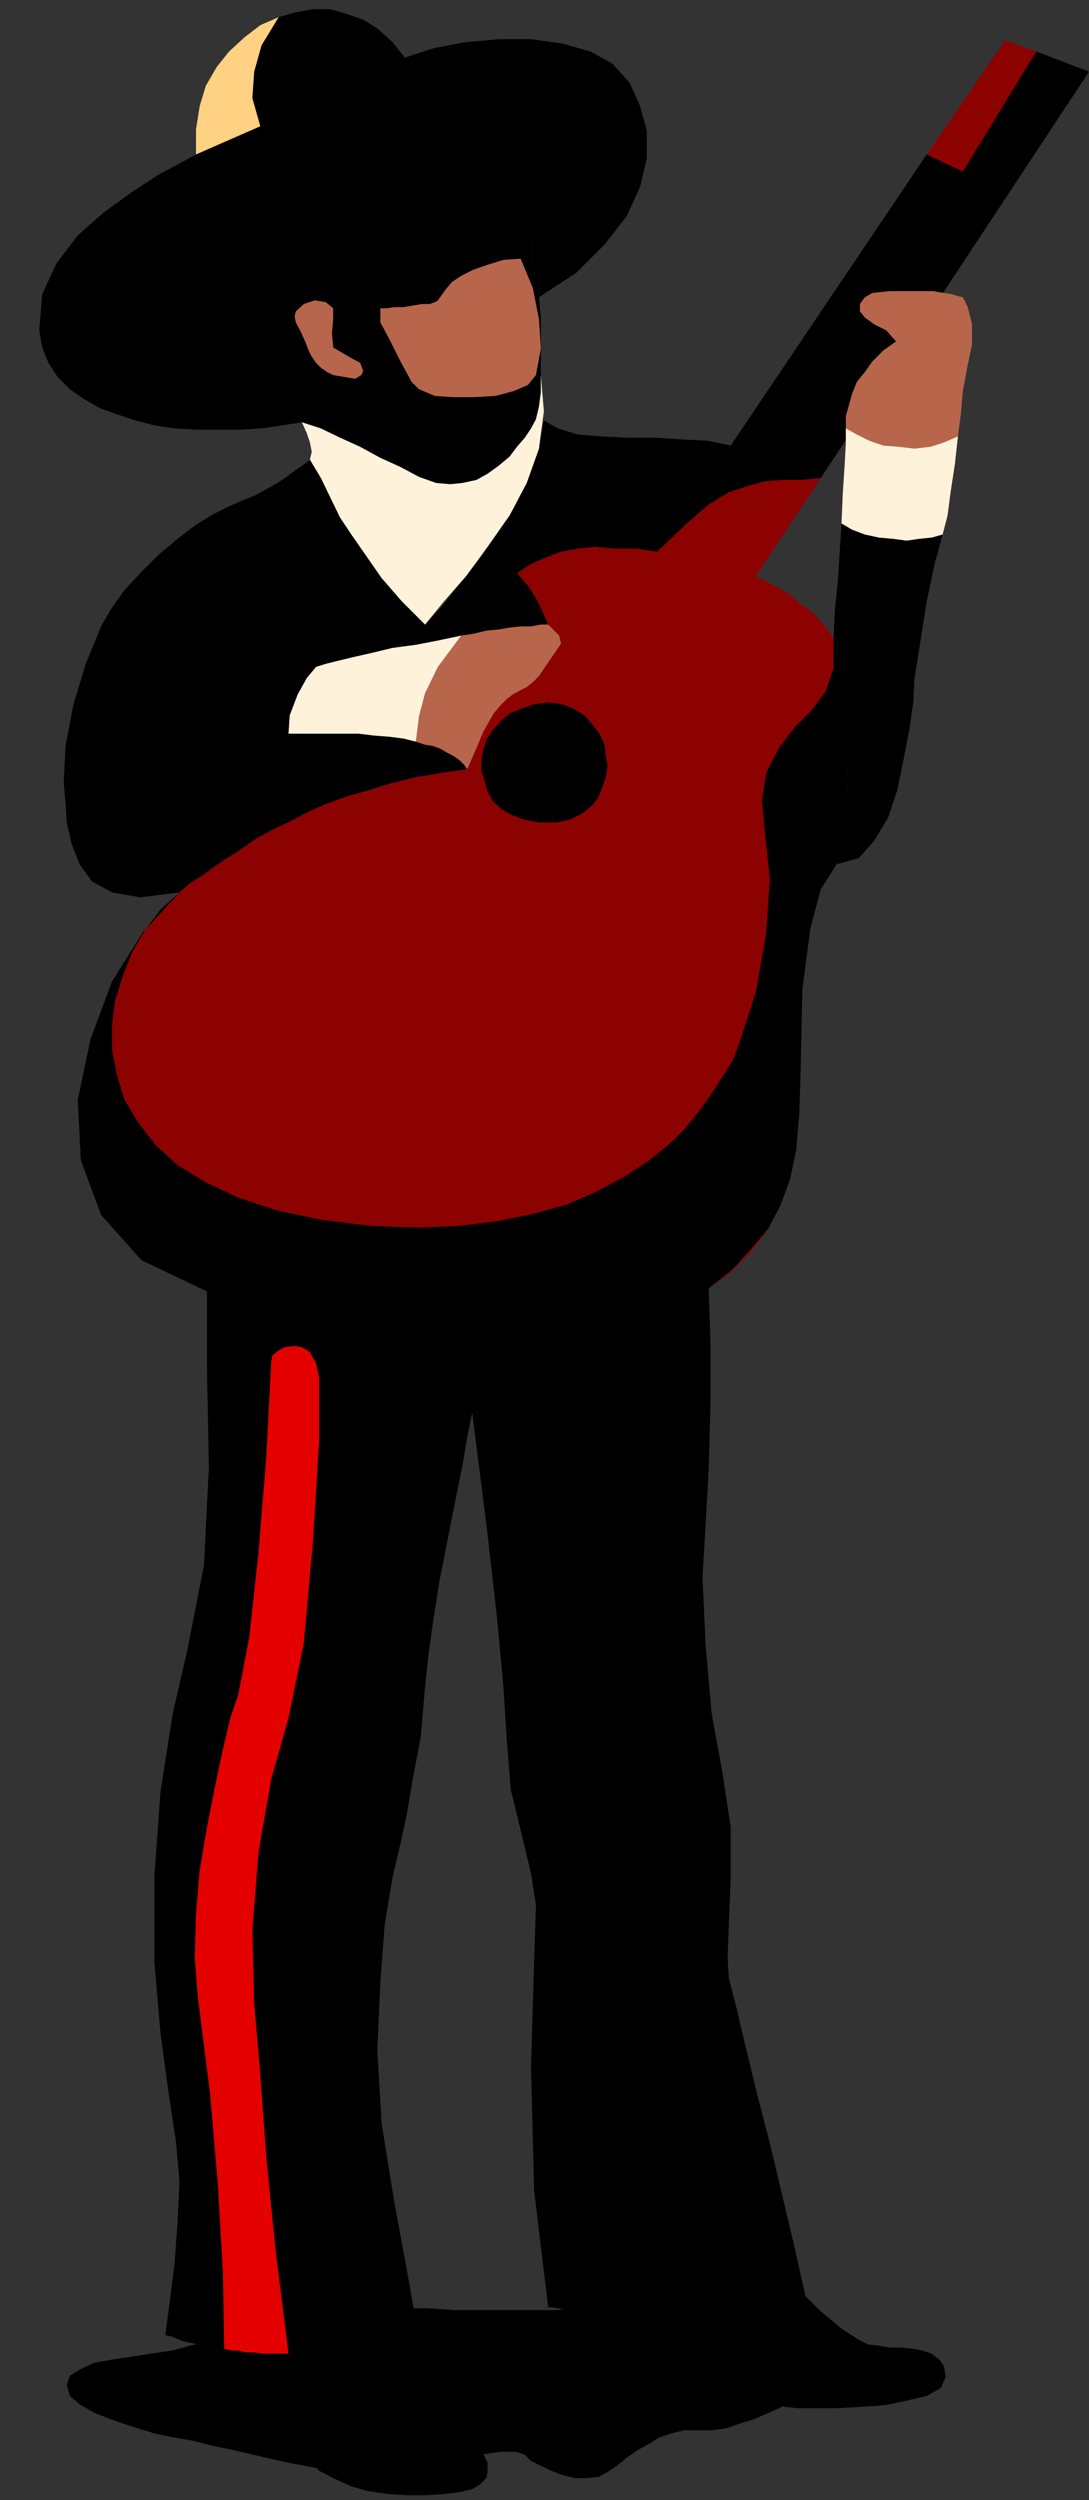 <?xml version="1.0" encoding="UTF-8" standalone="no"?>
<svg
   xmlns:ooo="http://xml.openoffice.org/svg/export"
   xmlns:dc="http://purl.org/dc/elements/1.1/"
   xmlns:cc="http://creativecommons.org/ns#"
   xmlns:rdf="http://www.w3.org/1999/02/22-rdf-syntax-ns#"
   xmlns:svg="http://www.w3.org/2000/svg"
   xmlns="http://www.w3.org/2000/svg"
   xmlns:sodipodi="http://sodipodi.sourceforge.net/DTD/sodipodi-0.dtd"
   xmlns:inkscape="http://www.inkscape.org/namespaces/inkscape"
   version="1.2"
   width="17.78mm"
   height="40.79mm"
   viewBox="0 0 1778 4079"
   preserveAspectRatio="xMidYMid"
   xml:space="preserve"
   id="svg113"
   sodipodi:docname="people15.svg"
   style="fill-rule:evenodd;stroke-width:28.222;stroke-linejoin:round"
   inkscape:version="0.92.5 (2060ec1f9f, 2020-04-08)"><rect x="0" y="0" width="1778" height="4079" fill="#333333" stroke="none"/><sodipodi:namedview
   pagecolor="#ffffff"
   bordercolor="#666666"
   borderopacity="1"
   objecttolerance="10"
   gridtolerance="10"
   guidetolerance="10"
   inkscape:pageopacity="0"
   inkscape:pageshadow="2"
   inkscape:window-width="664"
   inkscape:window-height="487"
   id="namedview115"
   showgrid="false"
   inkscape:zoom="0.2102413"
   inkscape:cx="33.600001"
   inkscape:cy="77.064565"
   inkscape:window-x="0"
   inkscape:window-y="0"
   inkscape:window-maximized="0"
   inkscape:current-layer="svg113" />
 <defs
   class="ClipPathGroup"
   id="defs8">
  <clipPath
   id="presentation_clip_path"
   clipPathUnits="userSpaceOnUse">
   <rect
   x="0"
   y="0"
   width="21000"
   height="29700"
   id="rect2" />
  </clipPath>
  <clipPath
   id="presentation_clip_path_shrink"
   clipPathUnits="userSpaceOnUse">
   <rect
   x="21"
   y="29"
   width="20958"
   height="29641"
   id="rect5" />
  </clipPath>
 </defs>
 <defs
   class="TextShapeIndex"
   id="defs12">
  <g
   ooo:slide="id1"
   ooo:id-list="id3"
   id="g10" />
 </defs>
 <defs
   class="EmbeddedBulletChars"
   id="defs44">
  <g
   id="bullet-char-template-57356"
   transform="matrix(4.8828125e-4,0,0,-4.8828125e-4,0,0)">
   <path
   d="M 580,1141 1163,571 580,0 -4,571 Z"
   id="path14"
   inkscape:connector-curvature="0" />
  </g>
  <g
   id="bullet-char-template-57354"
   transform="matrix(4.8828125e-4,0,0,-4.8828125e-4,0,0)">
   <path
   d="M 8,1128 H 1137 V 0 H 8 Z"
   id="path17"
   inkscape:connector-curvature="0" />
  </g>
  <g
   id="bullet-char-template-10146"
   transform="matrix(4.8828125e-4,0,0,-4.8828125e-4,0,0)">
   <path
   d="M 174,0 602,739 174,1481 1456,739 Z M 1358,739 309,1346 659,739 Z"
   id="path20"
   inkscape:connector-curvature="0" />
  </g>
  <g
   id="bullet-char-template-10132"
   transform="matrix(4.8828125e-4,0,0,-4.8828125e-4,0,0)">
   <path
   d="M 2015,739 1276,0 H 717 l 543,543 H 174 v 393 h 1086 l -543,545 h 557 z"
   id="path23"
   inkscape:connector-curvature="0" />
  </g>
  <g
   id="bullet-char-template-10007"
   transform="matrix(4.8828125e-4,0,0,-4.8828125e-4,0,0)">
   <path
   d="m 0,-2 c -7,16 -16,29 -25,39 l 381,530 c -94,256 -141,385 -141,387 0,25 13,38 40,38 9,0 21,-2 34,-5 21,4 42,12 65,25 l 27,-13 111,-251 280,301 64,-25 24,25 c 21,-10 41,-24 62,-43 C 886,937 835,863 770,784 769,783 710,716 594,584 L 774,223 c 0,-27 -21,-55 -63,-84 l 16,-20 C 717,90 699,76 672,76 641,76 570,178 457,381 L 164,-76 c -22,-34 -53,-51 -92,-51 -42,0 -63,17 -64,51 -7,9 -10,24 -10,44 0,9 1,19 2,30 z"
   id="path26"
   inkscape:connector-curvature="0" />
  </g>
  <g
   id="bullet-char-template-10004"
   transform="matrix(4.8828125e-4,0,0,-4.8828125e-4,0,0)">
   <path
   d="M 285,-33 C 182,-33 111,30 74,156 52,228 41,333 41,471 c 0,78 14,145 41,201 34,71 87,106 158,106 53,0 88,-31 106,-94 l 23,-176 c 8,-64 28,-97 59,-98 l 735,706 c 11,11 33,17 66,17 42,0 63,-15 63,-46 V 965 c 0,-36 -10,-64 -30,-84 L 442,47 C 390,-6 338,-33 285,-33 Z"
   id="path29"
   inkscape:connector-curvature="0" />
  </g>
  <g
   id="bullet-char-template-9679"
   transform="matrix(4.8828125e-4,0,0,-4.8828125e-4,0,0)">
   <path
   d="M 813,0 C 632,0 489,54 383,161 276,268 223,411 223,592 c 0,181 53,324 160,431 106,107 249,161 430,161 179,0 323,-54 432,-161 108,-107 162,-251 162,-431 0,-180 -54,-324 -162,-431 C 1136,54 992,0 813,0 Z"
   id="path32"
   inkscape:connector-curvature="0" />
  </g>
  <g
   id="bullet-char-template-8226"
   transform="matrix(4.8828125e-4,0,0,-4.8828125e-4,0,0)">
   <path
   d="m 346,457 c -73,0 -137,26 -191,78 -54,51 -81,114 -81,188 0,73 27,136 81,188 54,52 118,78 191,78 73,0 134,-26 185,-79 51,-51 77,-114 77,-187 0,-75 -25,-137 -76,-188 -50,-52 -112,-78 -186,-78 z"
   id="path35"
   inkscape:connector-curvature="0" />
  </g>
  <g
   id="bullet-char-template-8211"
   transform="matrix(4.8828125e-4,0,0,-4.8828125e-4,0,0)">
   <path
   d="M -4,459 H 1135 V 606 H -4 Z"
   id="path38"
   inkscape:connector-curvature="0" />
  </g>
  <g
   id="bullet-char-template-61548"
   transform="matrix(4.8828125e-4,0,0,-4.8828125e-4,0,0)">
   <path
   d="m 173,740 c 0,163 58,303 173,419 116,115 255,173 419,173 163,0 302,-58 418,-173 116,-116 174,-256 174,-419 0,-163 -58,-303 -174,-418 C 1067,206 928,148 765,148 601,148 462,206 346,322 231,437 173,577 173,740 Z"
   id="path41"
   inkscape:connector-curvature="0" />
  </g>
 </defs>
 <g
   id="g49"
   transform="translate(-9611,-12810)">
  <g
   id="id2"
   class="Master_Slide">
   <g
   id="bg-id2"
   class="Background" />
   <g
   id="bo-id2"
   class="BackgroundObjects" />
  </g>
 </g>
 <g
   class="SlideGroup"
   id="g111"
   transform="translate(-9611,-12810)">
  <g
   id="g109">
   <g
   id="container-id1">
    <g
   id="id1"
   class="Slide"
   clip-path="url(#presentation_clip_path)">
     <g
   class="Page"
   id="g105">
      <g
   class="Graphic"
   id="g103">
       <g
   id="id3">
        <rect
   class="BoundingBox"
   x="9611"
   y="12810"
   width="1778"
   height="4079"
   id="rect51"
   style="fill:none;stroke:none" />
        <defs
   id="defs56">
         <clipPath
   id="clip_path_1"
   clipPathUnits="userSpaceOnUse">
          <path
   d="m 9611,12810 h 1777 v 4078 H 9611 Z"
   id="path53"
   inkscape:connector-curvature="0" />
         </clipPath>
        </defs>
        <g
   clip-path="url(#clip_path_1)"
   id="g100">
         <path
   d="m 11303,12894 -51,-18 -128,186 -320,475 -120,173 -35,-5 h -36 l -30,-3 -28,3 -28,5 -26,10 -23,10 -23,15 18,21 13,20 10,20 10,23 h -12 l -16,3 h -17 l -18,2 -18,3 -20,2 -21,5 -20,3 -38,51 -21,43 -10,38 -5,41 15,5 13,2 13,5 10,6 10,5 10,7 8,8 5,7 -43,6 -41,7 -41,10 -35,11 -36,10 -33,12 -30,13 -28,15 -28,13 -28,15 -23,16 -23,15 -23,15 -20,15 -21,13 -17,15 -59,64 -51,81 -35,94 -21,99 5,99 33,89 66,74 107,51 51,28 54,25 58,18 61,15 61,13 64,8 63,5 h 61 l 59,-5 58,-5 51,-11 49,-12 43,-18 38,-18 28,-23 20,-25 36,-26 30,-30 26,-33 20,-41 18,-43 10,-51 8,-61 2,-66 3,-137 13,-99 17,-64 26,-41 15,-58 3,-107 -5,-119 -18,-84 -10,-15 -13,-16 -15,-15 -18,-12 -18,-16 -18,-10 -20,-10 -15,-8 106,-160 438,-663 z"
   id="path58"
   inkscape:connector-curvature="0"
   style="fill:#8c0200;stroke:none" />
         <path
   d="m 10972,13852 18,84 5,119 -3,107 -15,58 -26,41 -17,64 -13,99 -3,137 -2,66 -5,59 -10,48 -16,43 -20,38 -28,33 -30,33 -39,31 -20,25 -28,23 -38,18 -43,18 -49,12 -51,11 -58,5 -59,5 h -61 l -63,-5 -64,-8 -61,-13 -61,-15 -58,-18 -54,-25 -51,-28 -107,-51 -66,-74 -33,-89 -5,-99 21,-99 35,-94 51,-81 59,-64 -31,28 -25,33 -21,36 -15,38 -13,41 -5,40 v 41 l 8,41 12,40 23,38 28,36 36,33 46,28 53,25 64,21 71,15 81,10 77,3 68,-3 64,-8 58,-12 54,-15 48,-21 43,-23 39,-25 33,-26 28,-27 25,-31 20,-28 18,-28 16,-25 10,-26 28,-86 17,-97 6,-89 -8,-73 -5,-54 7,-45 21,-41 25,-33 28,-28 23,-31 13,-38 z"
   id="path60"
   inkscape:connector-curvature="0"
   style="fill:#000000;stroke:none" />
         <path
   d="m 10506,13956 23,3 18,7 18,11 13,15 12,15 8,18 2,18 3,17 -3,18 -5,15 -7,18 -10,13 -16,13 -20,10 -23,5 h -28 l -25,-5 -21,-8 -17,-10 -13,-13 -8,-15 -5,-18 -5,-15 v -18 l 3,-15 5,-18 10,-15 13,-15 15,-13 20,-8 20,-7 z"
   id="path62"
   inkscape:connector-curvature="0"
   style="fill:#000000;stroke:none" />
         <path
   d="m 10684,13710 120,-173 320,-475 59,28 120,-196 86,33 -438,663 -33,3 h -30 l -28,2 -28,8 -31,10 -33,20 -38,33 z"
   id="path64"
   inkscape:connector-curvature="0"
   style="fill:#000000;stroke:none" />
         <path
   d="m 9921,16637 -30,8 -33,5 -33,5 -33,5 -28,5 -23,11 -16,10 -5,15 5,18 18,15 23,13 31,12 33,11 33,10 33,7 30,5 31,8 38,8 43,10 44,10 43,8 38,7 33,5 25,3 26,-3 33,-5 38,-10 38,-8 38,-10 34,-5 h 25 l 15,5 10,10 16,8 17,8 18,7 21,5 h 20 l 18,-2 15,-8 15,-10 16,-13 17,-12 18,-10 18,-11 20,-7 21,-5 h 23 22 l 23,-3 23,-8 23,-7 23,-10 18,-8 18,-10 12,-10 23,-28 13,-41 -5,-38 -36,-20 -15,-3 h -20 l -23,-2 h -26 l -28,-3 h -30 l -33,-3 h -33 l -33,-2 h -33 -31 -31 l -27,-3 -26,3 h -23 -18 -35 -43 -44 l -48,-3 h -46 -46 l -38,3 -33,5 -30,5 -31,8 -30,7 -31,5 -30,8 -26,8 -25,7 z"
   id="path66"
   inkscape:connector-curvature="0"
   style="fill:#000000;stroke:none" />
         <path
   d="m 9931,13062 v -41 l 6,-38 10,-33 18,-31 20,-25 25,-23 26,-20 30,-13 28,-8 28,-5 h 28 l 28,8 28,10 23,15 23,21 20,25 46,-15 51,-10 56,-5 h 53 l 51,7 46,13 36,20 28,31 17,38 11,40 v 46 l -11,46 -22,48 -36,46 -46,46 -61,40 -5,-28 -5,-30 -3,-33 -7,-31 -13,-28 -18,-17 -25,-10 -38,5 -41,10 -41,12 -38,11 -38,15 -38,18 -38,23 -39,30 -38,38 3,56 7,53 13,56 15,54 -33,5 -33,5 -35,2 h -36 -36 l -35,-2 -33,-5 -31,-8 -30,-10 -28,-10 -26,-15 -23,-16 -20,-20 -15,-23 -10,-25 -5,-28 5,-59 23,-50 35,-46 43,-38 46,-33 43,-28 39,-21 z"
   id="path68"
   inkscape:connector-curvature="0"
   style="fill:#000000;stroke:none" />
         <path
   d="m 10104,13499 -15,-54 -13,-56 -7,-53 -3,-56 38,-38 39,-30 38,-23 38,-18 38,-15 38,-11 41,-12 41,-10 38,-5 25,10 18,17 13,28 7,31 3,33 5,30 5,28 3,33 v 33 31 30 28 l -3,23 -5,21 -8,15 -10,15 -13,15 -12,16 -18,15 -18,13 -18,10 -23,5 -20,2 -23,-2 -28,-10 -30,-16 -33,-15 -33,-18 -33,-15 -31,-15 z"
   id="path70"
   inkscape:connector-curvature="0"
   style="fill:#000000;stroke:none" />
         <path
   d="m 10768,14912 3,86 v 104 l -3,107 -5,89 -5,86 5,110 10,112 18,99 13,86 v 84 l -3,71 -2,59 2,33 13,50 15,64 18,74 21,81 20,84 20,84 18,81 -38,13 -41,10 -35,8 -39,5 -35,2 -38,3 -36,-3 -38,-2 h -15 l -13,-3 -15,-2 -16,-3 -15,-3 -15,-2 -15,-3 -16,-2 -23,-191 -5,-201 5,-170 3,-94 -8,-51 -15,-63 -18,-74 -7,-86 -5,-82 -11,-117 -17,-149 -23,-181 -8,38 -8,48 -12,59 -13,66 -13,66 -10,64 -8,58 -5,48 -7,82 -13,68 -10,59 -10,46 -13,55 -13,79 -7,94 -5,110 7,119 21,130 22,119 18,102 -28,5 -28,7 -28,3 -28,5 -25,3 h -28 l -23,2 h -25 -16 -12 -13 l -15,-2 h -13 l -13,-3 h -10 l -13,-3 -15,-2 -13,-3 -15,-2 -13,-3 -10,-2 -13,-5 -7,-3 -10,-2 7,-54 8,-63 5,-69 3,-66 -6,-66 -12,-79 -13,-96 -10,-117 v -138 l 10,-139 20,-127 23,-100 28,-142 8,-160 -3,-158 v -129 l 51,28 54,25 58,18 61,15 61,13 64,8 63,5 h 61 l 59,-5 58,-5 51,-11 49,-12 43,-18 38,-18 28,-23 z"
   id="path72"
   inkscape:connector-curvature="0"
   style="fill:#000000;stroke:none" />
         <path
   d="m 10364,13847 20,-3 21,-5 20,-2 18,-3 18,-2 h 17 l 16,-3 h 12 l -10,-23 -10,-20 -13,-20 -18,-21 23,-15 23,-10 26,-10 28,-5 28,-3 30,3 h 36 l 35,5 120,-173 -38,-8 -41,-2 -46,-3 h -43 l -43,-2 -38,-3 -33,-10 -23,-13 -10,48 -16,49 -23,46 -28,43 -30,43 -31,38 -28,36 -28,30 -38,-38 -33,-38 -25,-36 -23,-33 -20,-30 -16,-33 -15,-31 -18,-30 -13,10 -12,8 -13,10 -15,10 -18,10 -18,10 -20,8 -23,10 -26,13 -28,17 -30,23 -31,26 -30,30 -26,28 -22,31 -16,28 -25,61 -20,66 -13,68 -3,61 3,31 2,33 8,35 13,33 20,28 33,18 46,8 64,-8 17,-15 21,-13 20,-15 23,-15 23,-15 23,-16 28,-15 28,-13 28,-15 30,-13 33,-12 36,-10 35,-11 41,-10 41,-7 43,-6 -5,-7 -8,-8 -10,-7 -10,-5 -10,-6 -13,-5 -13,-2 -15,-5 5,-41 10,-38 21,-43 z"
   id="path74"
   inkscape:connector-curvature="0"
   style="fill:#000000;stroke:none" />
         <path
   d="m 11150,13682 -18,5 -20,2 -21,3 -22,-3 -23,-2 -23,-5 -21,-8 -17,-10 -3,46 -3,48 -5,48 -2,46 18,84 5,119 -3,107 -15,58 36,-10 25,-28 23,-38 15,-45 10,-49 10,-51 6,-43 2,-38 10,-63 10,-64 13,-61 z"
   id="path76"
   inkscape:connector-curvature="0"
   style="fill:#000000;stroke:none" />
         <path
   d="m 10926,16556 -38,13 -41,10 -35,8 -39,5 -35,2 -38,3 -36,-3 -38,-2 33,12 31,13 30,13 25,10 23,10 18,10 13,8 10,10 8,10 7,10 10,11 13,7 13,8 15,7 18,6 20,2 h 28 36 l 38,-2 41,-3 38,-8 30,-7 23,-13 8,-18 -3,-18 -7,-10 -13,-10 -15,-5 -15,-3 -21,-2 h -18 l -17,-3 -18,-2 -15,-8 -16,-10 -15,-10 -15,-13 -16,-13 -12,-12 z"
   id="path78"
   inkscape:connector-curvature="0"
   style="fill:#000000;stroke:none" />
         <path
   d="m 10295,16625 -28,5 -28,7 -28,3 -28,5 -25,3 h -28 l -23,2 h -25 -16 -12 -13 l -15,-2 h -13 l -13,-3 h -10 l -13,-3 23,21 21,23 20,25 18,26 17,25 16,23 12,23 13,17 15,16 23,12 28,13 28,8 33,5 33,2 h 31 l 28,-2 25,-3 21,-5 12,-7 11,-11 2,-10 v -15 l -7,-15 -13,-21 -15,-20 -13,-20 -13,-23 -10,-20 -10,-23 -10,-21 -11,-20 z"
   id="path80"
   inkscape:connector-curvature="0"
   style="fill:#000000;stroke:none" />
         <path
   d="m 10232,13313 h 10 l 13,-2 h 15 l 18,-3 12,-2 h 13 l 8,-3 5,-3 5,-7 7,-10 11,-13 15,-10 20,-10 23,-8 26,-8 28,-2 20,48 10,51 3,48 -8,43 -13,16 -23,10 -30,8 -36,2 h -33 l -30,-2 -26,-11 -12,-12 -18,-33 -18,-36 -15,-28 z"
   id="path82"
   inkscape:connector-curvature="0"
   style="fill:#b7664c;stroke:none" />
         <path
   d="m 10094,13318 13,-12 18,-6 18,3 12,10 v 18 l -2,23 2,23 31,18 13,7 5,13 -3,7 -10,6 -18,-3 -18,-3 -10,-5 -10,-7 -8,-8 -7,-10 -5,-10 -5,-13 -8,-18 -8,-15 -2,-10 z"
   id="path84"
   inkscape:connector-curvature="0"
   style="fill:#b7664c;stroke:none" />
         <path
   d="m 11150,13682 8,-31 5,-38 7,-46 5,-45 5,-39 3,-35 5,-26 3,-17 7,-33 v -33 l -7,-28 -8,-16 -8,-2 -10,-3 -13,-2 -17,-3 h -18 -18 -18 -18 l -28,3 -12,7 -8,11 v 12 l 8,10 15,11 20,10 16,18 -21,15 -18,18 -12,17 -13,16 -8,20 -5,18 -5,18 v 20 25 l -2,36 -3,46 -2,48 17,10 21,8 23,5 23,2 22,3 21,-3 20,-2 z"
   id="path86"
   inkscape:connector-curvature="0"
   style="fill:#b7664c;stroke:none" />
         <path
   d="m 10374,14065 -5,-7 -8,-8 -10,-7 -10,-5 -10,-6 -13,-5 -13,-2 -15,-5 5,-41 10,-38 21,-43 38,-51 20,-3 21,-5 20,-2 18,-3 18,-2 h 17 l 16,-3 h 12 l 18,18 3,13 -8,12 -18,26 -10,15 -10,10 -10,8 -10,5 -13,7 -10,8 -10,10 -11,13 -17,30 -13,31 -10,23 z"
   id="path88"
   inkscape:connector-curvature="0"
   style="fill:#b7664c;stroke:none" />
         <path
   d="m 10494,13422 v 28 l -3,23 -5,21 -8,15 -10,15 -13,15 -12,16 -18,15 -18,13 -18,10 -23,5 -20,2 -23,-2 -28,-10 -30,-16 -33,-15 -33,-18 -33,-15 -31,-15 -31,-10 8,18 5,15 3,15 -3,13 18,30 15,31 16,33 20,30 23,33 25,36 33,38 38,38 31,-38 36,-41 35,-48 36,-51 28,-53 20,-56 8,-61 z"
   id="path90"
   inkscape:connector-curvature="0"
   style="fill:#fff2db;stroke:none" />
         <path
   d="m 10290,14020 5,-41 10,-38 21,-43 38,-51 -38,8 -36,7 -38,5 -33,8 -31,7 -25,6 -20,5 -16,5 -15,18 -15,27 -13,34 -2,30 h 30 28 28 28 l 25,3 26,2 23,3 z"
   id="path92"
   inkscape:connector-curvature="0"
   style="fill:#fff2db;stroke:none" />
         <path
   d="m 10992,13509 v 25 l -2,36 -3,46 -2,48 17,10 21,8 23,5 23,2 22,3 21,-3 20,-2 18,-5 8,-31 5,-38 7,-46 5,-45 -23,10 -22,7 -26,3 -25,-3 -26,-2 -23,-8 -20,-10 z"
   id="path94"
   inkscape:connector-curvature="0"
   style="fill:#fff2db;stroke:none" />
         <path
   d="m 9931,13062 v -41 l 6,-38 10,-33 18,-31 20,-25 25,-23 26,-20 30,-13 -28,46 -12,43 -3,43 13,46 z"
   id="path96"
   inkscape:connector-curvature="0"
   style="fill:#ffd182;stroke:none" />
         <path
   d="m 10054,15029 -8,155 -13,160 -15,137 -18,94 -13,38 -12,51 -13,61 -13,66 -12,71 -6,71 -2,72 5,63 20,158 13,152 8,140 2,124 13,3 h 10 l 13,3 h 13 l 15,2 h 13 12 16 l -21,-168 -15,-150 -10,-137 -10,-117 -3,-119 10,-127 21,-120 28,-99 25,-122 15,-168 10,-162 v -104 l -5,-23 -10,-18 -13,-8 -12,-2 -16,2 -10,5 -10,8 z"
   id="path98"
   inkscape:connector-curvature="0"
   style="fill:#e50000;stroke:none" />
        </g>
       </g>
      </g>
     </g>
    </g>
   </g>
  </g>
 </g>
</svg>